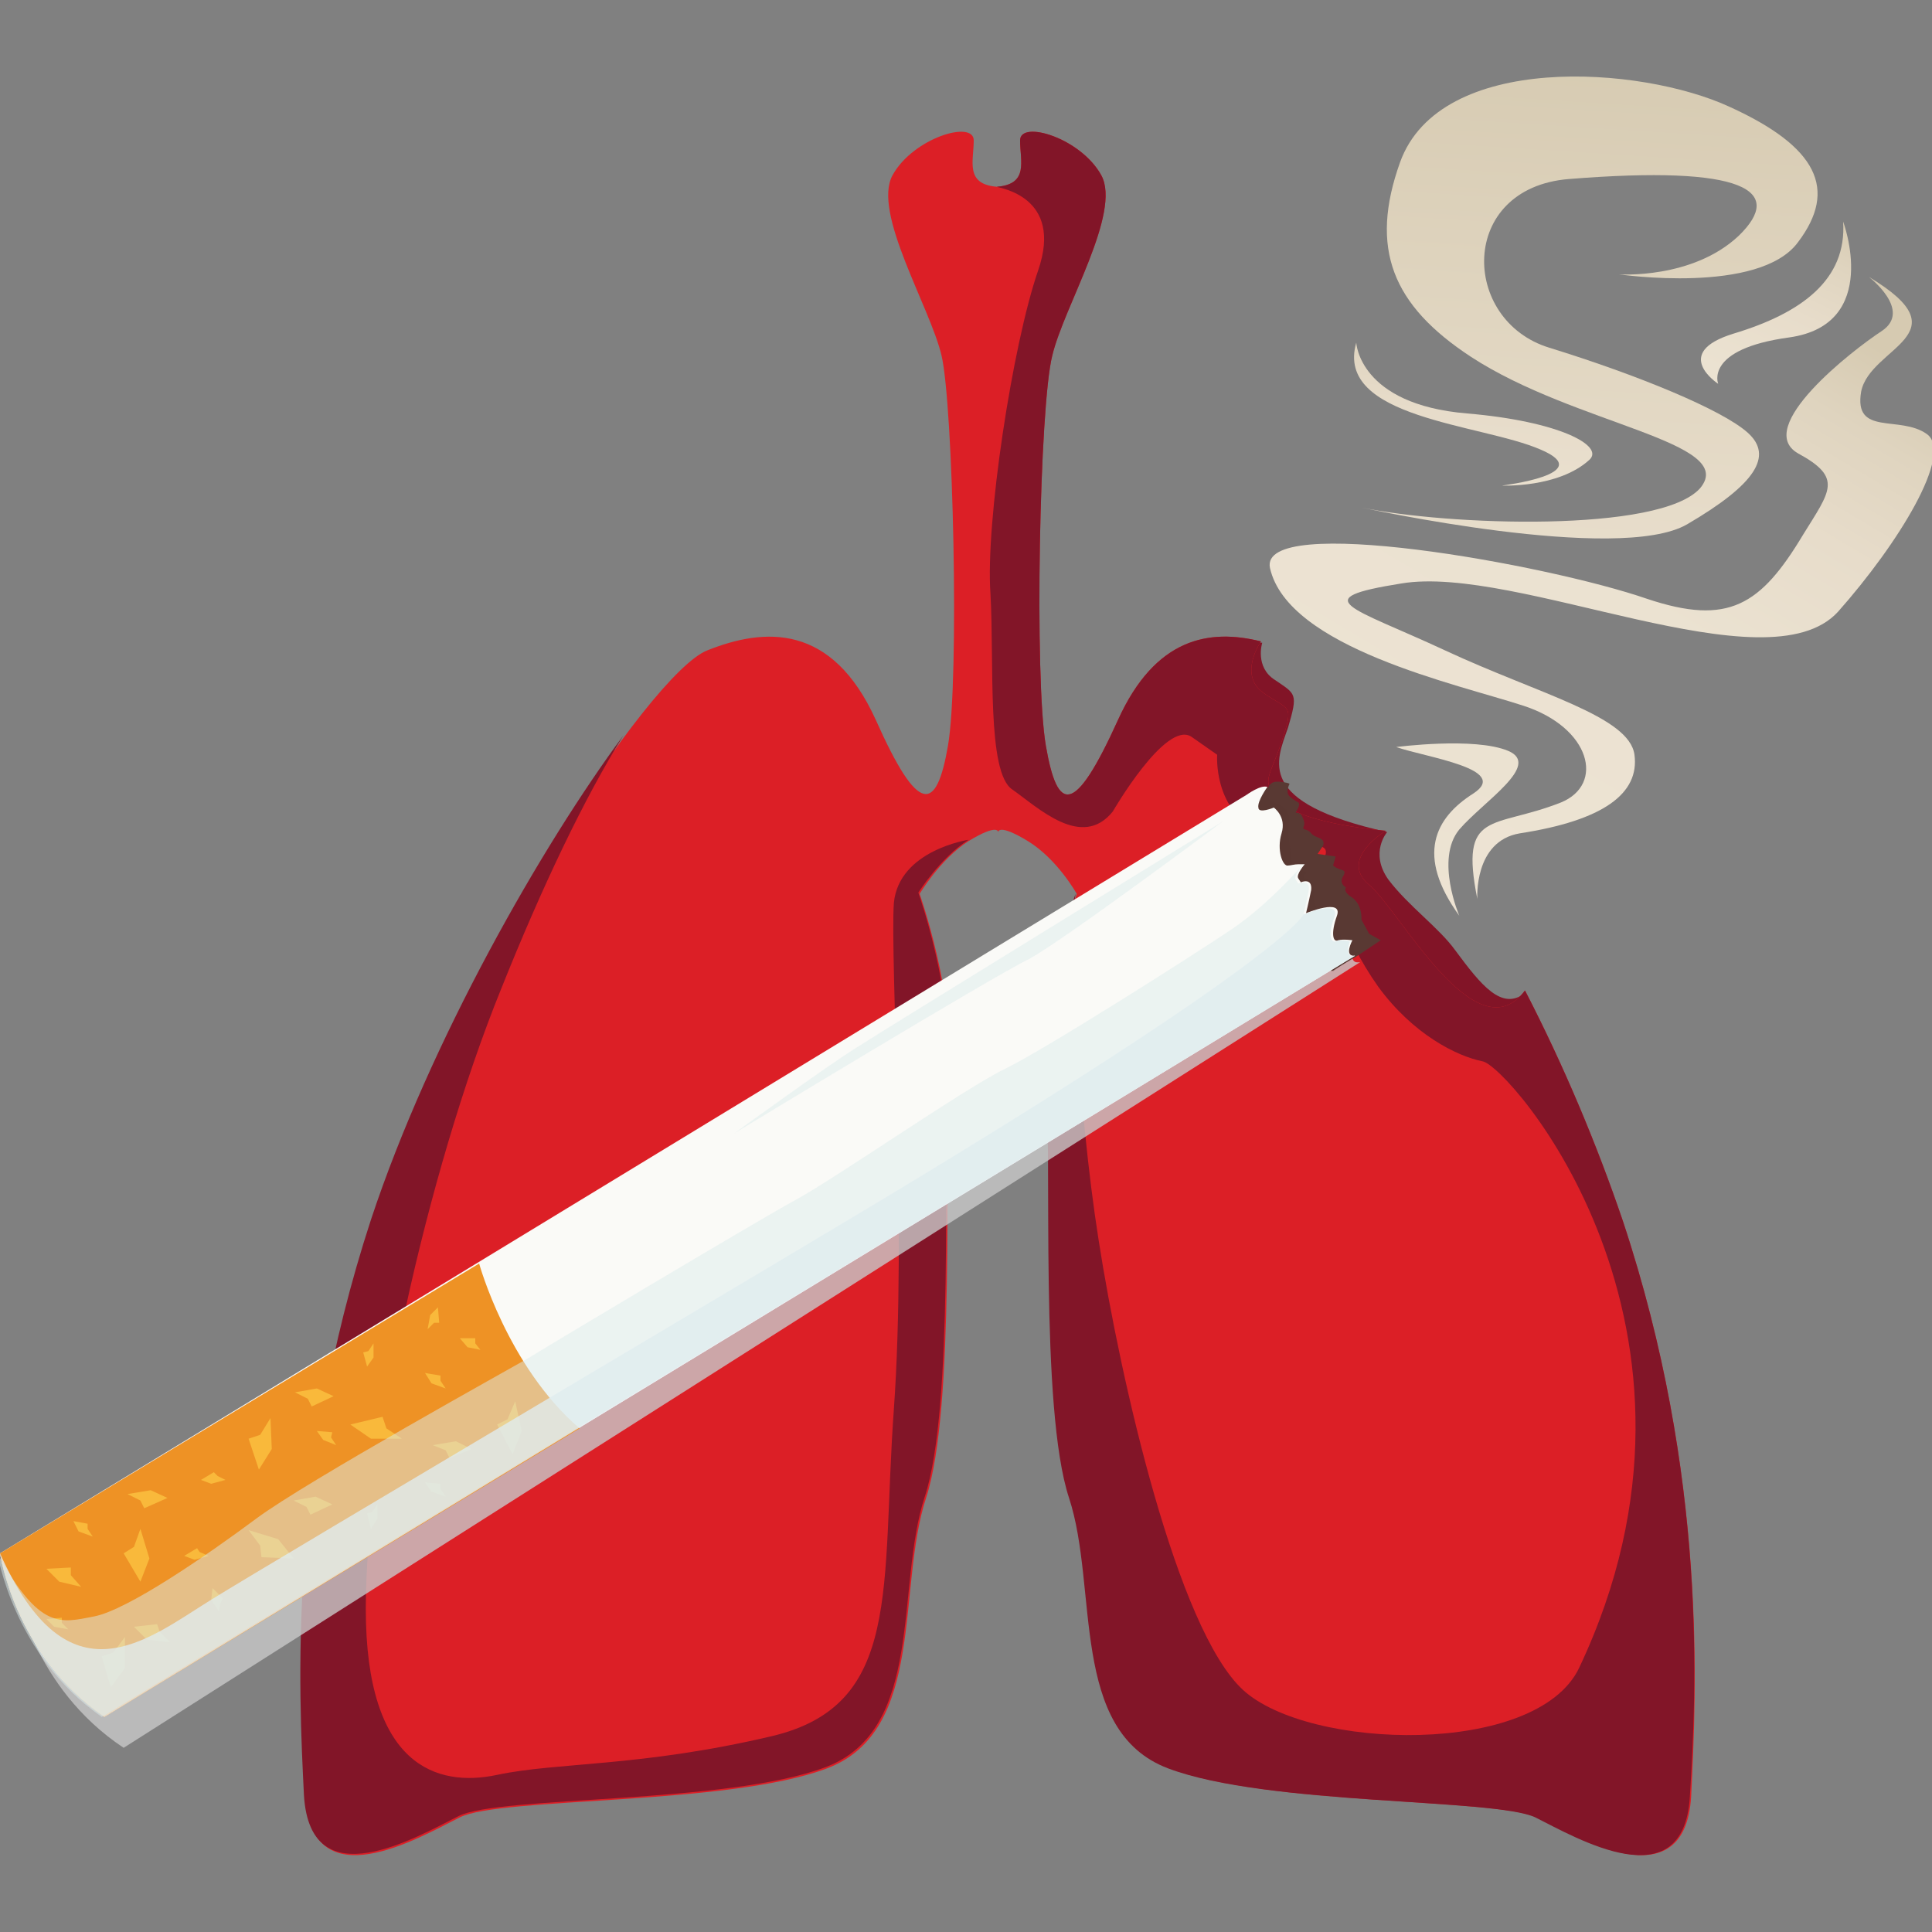 <?xml version="1.0" encoding="utf-8"?>
<!-- Generator: Adobe Illustrator 21.1.0, SVG Export Plug-In . SVG Version: 6.00 Build 0)  -->
<svg version="1.1" id="Layer_1" xmlns="http://www.w3.org/2000/svg" xmlns:xlink="http://www.w3.org/1999/xlink" x="0px" y="0px"
	 viewBox="0 0 150 150" style="enable-background:new 0 0 150 150;" xml:space="preserve">
<rect x="0" y="0" width="150" height="150" fill="#808080" stroke="none"/>
<style type="text/css">
	.st0{fill:#821427;}
	.st1{fill:#DC1F26;}
	.st2{fill:#821528;}
	.st3{fill:url(#SVGID_1_);}
	.st4{fill:url(#SVGID_2_);}
	.st5{fill:url(#SVGID_3_);}
	.st6{fill:url(#SVGID_4_);}
	.st7{fill:url(#SVGID_5_);}
	.st8{opacity:0.8;fill:#C8C8C8;}
	.st9{fill:#593933;}
	.st10{opacity:0.5;fill:#593933;}
	.st11{fill:#FAFAF7;}
	.st12{fill:#EE9225;}
	.st13{fill:#F9B93B;}
	.st14{opacity:0.8;}
	.st15{fill:#E5EDF3;}
	.st16{opacity:0.5;fill:#DDEDEC;}
</style>
<g>
	<g>
		<g>
			<path class="st0" d="M98,49.9c0,0-0.6,1.9,1,2.9c1.6,1.1,1.8,1,1,3.7c-0.9,2.6-2.6,5.8,7.7,8.1c0,0-1.4,1.6,0.1,3.7
				c1.6,2.1,3.9,3.7,5.2,5.5c2,2.7,3.6,4.7,5.4,3.3c0,0,2,8,0.7,9.5c-1.2,1.4-16.6-2.9-16.6-2.9S94.8,74,94.8,71
				c0-3-1.2-10.5-1.2-11.7C93.6,58,92.4,49.6,98,49.9z"/>
			<path class="st1" d="M126,94.8c-2-5.9-4.6-12.1-7.6-17.9c-3.8,5.1-9.7-6.2-12.1-8.2c-2.4-2,1.3-4.2,1.3-4.2s-6.4-0.5-8.1-2.2
				c-1.7-1.7-1-1.7,0-4.7c1-3,0.6-2.4-1.4-3.8c-2-1.4-0.2-4-0.2-4l0,0c-4-1-8.2-0.3-11.1,6.1c-3.4,7.5-4.7,7.2-5.6,2
				c-0.9-5.2-0.5-26.4,0.5-30.3c0.9-3.8,5.4-11.1,3.8-14c-1.6-2.9-6.3-4.3-6.3-2.7c0,1.6,0.7,3.4-1.8,3.6c-2.5-0.2-1.8-2-1.8-3.6
				c0-1.6-4.7-0.2-6.3,2.7c-1.6,2.9,2.9,10.2,3.8,14c0.9,3.8,1.4,25.1,0.5,30.3c-0.9,5.2-2.3,5.4-5.6-2c-3.4-7.5-8.6-7.2-13.1-5.4
				c-4.5,1.8-19.4,24.4-26,44.3c-6.5,19.9-5.6,36.6-5.2,44.7c0.5,8.1,8.8,3.2,12,1.6c3.2-1.6,20.8-0.9,28.5-3.8
				c7.7-2.9,5.4-14,7.7-21c2.3-7,1.4-26.4,1.8-32.7c0.5-6.3-2.3-14.2-2.3-14.2s1.6-2.7,3.8-4.1c2.3-1.4,2.3-0.7,2.3-0.7
				s0-0.7,2.3,0.7c2.3,1.4,3.8,4.1,3.8,4.1s-2.7,7.9-2.3,14.2c0.5,6.3-0.5,25.7,1.8,32.7c2.3,7,0,18.1,7.7,21
				c7.7,2.9,25.3,2.3,28.5,3.8c3.2,1.6,11.5,6.5,12-1.6C131.7,131.4,132.6,114.7,126,94.8z"/>
			<path class="st2" d="M80.6,21c-2,5.8-4.1,19.6-3.7,25.1c0.3,5.4-0.3,13.9,1.7,15.2c2,1.4,5.4,4.7,7.8,1.7c0,0,4.1-7.1,6.1-5.8
				c2,1.4,2,1.4,2,1.4s-0.3,4.1,3,5.8c3.4,1.7,5.8,0.7,5.4,2c-0.3,1.4,1.4,6.4,4.1,10.2c2.7,3.7,6.1,5.4,8.1,5.8
				c2,0.3,20,20.7,7.5,47.1c-3.3,6.9-21,6.4-26.1,1.7c-5.1-4.7-9.5-24-11.2-34.9c-1.7-10.8-2.2-24-1.8-26.9c0,0-2.7,7.9-2.3,14.2
				c0.5,6.3-0.5,25.7,1.8,32.7c2.3,7,0,18.1,7.7,21c7.7,2.9,25.3,2.3,28.5,3.8c3.2,1.6,11.5,6.5,12-1.6c0.5-8.1,1.4-24.8-5.2-44.7
				c-2-5.9-4.6-12.1-7.6-17.9c-3.8,5.1-9.7-6.2-12.1-8.2c-2.4-2,1.3-4.2,1.3-4.2s-6.4-0.5-8.1-2.2c-1.7-1.7-1-1.7,0-4.7
				c1-3,0.6-2.4-1.4-3.8c-2-1.4-0.2-4-0.2-4c-4-1-8.2-0.3-11.1,6.1c-3.4,7.5-4.7,7.2-5.6,2c-0.9-5.2-0.5-26.4,0.5-30.3
				c0.9-3.8,5.4-11.1,3.8-14c-1.6-2.9-6.3-4.3-6.3-2.7c0,1.6,0.7,3.4-1.8,3.6C77.5,14.6,82.6,15.2,80.6,21z"/>
			<path class="st2" d="M75.2,65.2c0,0-5.4,0.8-5.8,4.9c-0.3,4.1,1,25.4,0,39.3c-1,13.9,0.7,23-9.5,25.4c-10.2,2.4-16.6,2-21.3,3
				c-4.7,1-10.2-0.7-10.2-12.9c0-12.2,4.7-33.8,10.5-48.1c3.2-8,6.5-14.9,9.5-19.7c-6.3,8.5-15,23.7-19.6,37.6
				c-6.5,19.9-5.6,36.6-5.2,44.7c0.5,8.1,8.8,3.2,12,1.6c3.2-1.6,20.8-0.9,28.5-3.8c7.7-2.9,5.4-14,7.7-21c2.3-7,1.4-26.4,1.8-32.7
				c0.5-6.3-2.3-14.2-2.3-14.2S73,66.6,75.2,65.2z"/>
		</g>
		<g>
			
				<linearGradient id="SVGID_1_" gradientUnits="userSpaceOnUse" x1="105.166" y1="81.473" x2="133.372" y2="34.899" gradientTransform="matrix(0.999 4.700000e-03 4.700000e-03 0.976 2.633 -13.556)">
				<stop  offset="0" style="stop-color:#EDE3D3"/>
				<stop  offset="0.5" style="stop-color:#EBE2D1"/>
				<stop  offset="0.719" style="stop-color:#E7DCCA"/>
				<stop  offset="0.881" style="stop-color:#DFD4BF"/>
				<stop  offset="1" style="stop-color:#D6CAB1"/>
			</linearGradient>
			<path class="st3" d="M114.7,69.8c0,0-0.3-4.5,3.3-5.1c6.5-1,9.3-3.1,8.9-6.1c-0.4-3-7.4-4.7-14.7-8.1c-7.3-3.4-10.9-4-3.4-5.2
				c9-1.5,28.4,8.2,33.9,2.2c4.7-5.3,9-12.3,6.9-13.8c-2.1-1.5-5.7,0.2-5.1-3.3c0.7-3.5,8.1-4.4,0.6-8.9c0,0,3.4,2.6,1,4.2
				c-2.3,1.5-10,7.5-6.5,9.5c3.5,1.9,2.5,2.9,0.4,6.3c-3.3,5.5-5.8,7.1-12.1,5c-7.8-2.7-30.2-6.7-29.3-2.4c1.4,6.2,14.5,9,19.7,10.7
				c5.2,1.7,6.3,6.1,2.9,7.5C115.9,64.4,113.3,62.8,114.7,69.8z"/>
			<linearGradient id="SVGID_2_" gradientUnits="userSpaceOnUse" x1="109.883" y1="71.022" x2="116.836" y2="44.601">
				<stop  offset="0" style="stop-color:#EDE3D3"/>
				<stop  offset="0.5" style="stop-color:#EBE2D1"/>
				<stop  offset="0.719" style="stop-color:#E7DCCA"/>
				<stop  offset="0.881" style="stop-color:#DFD4BF"/>
				<stop  offset="1" style="stop-color:#D6CAB1"/>
			</linearGradient>
			<path class="st4" d="M113.3,71.1c0,0-1.9-4.4,0-6.7c1.9-2.2,6.4-5,3.8-6.1c-2.6-1.1-8.7-0.3-8.7-0.3c2.3,0.8,8.9,1.7,6,3.6
				C111.4,63.5,109.9,66.4,113.3,71.1z"/>
			
				<linearGradient id="SVGID_3_" gradientUnits="userSpaceOnUse" x1="120.369" y1="61.815" x2="123.629" y2="9.648" gradientTransform="matrix(0.997 1.600000e-03 1.600000e-03 0.989 1.574 -6.557)">
				<stop  offset="0" style="stop-color:#EDE3D3"/>
				<stop  offset="0.661" style="stop-color:#DED3BD"/>
				<stop  offset="1" style="stop-color:#D6CAB1"/>
			</linearGradient>
			<path class="st5" d="M105.7,39.4c0,0,20,4.4,25.3,1.3c5.3-3.1,6.7-5.3,4.7-7.1c-2-1.8-8.6-4.5-15.4-6.6
				c-6.9-2.1-7.1-12.4,1.5-13.1c13.7-1.1,16.8,0.9,13.2,4.4c-3.6,3.4-9.3,3-9.3,3s10.9,1.6,13.9-2.5c3.1-4.1,1.5-7.4-5.3-10.5
				c-6.9-3.2-22.5-4.3-25.6,4.3c-2.4,6.7-0.6,11.1,5.5,15.1c8.1,5.3,20.8,6.6,17.8,10.2C128.9,41.4,112.3,40.8,105.7,39.4z"/>
			
				<linearGradient id="SVGID_4_" gradientUnits="userSpaceOnUse" x1="141.129" y1="58.763" x2="142.441" y2="24.653" gradientTransform="matrix(0.999 5.500000e-02 -5.500000e-02 0.999 -25.678 -9.708)">
				<stop  offset="0" style="stop-color:#EDE3D3"/>
				<stop  offset="0.5" style="stop-color:#EBE2D1"/>
				<stop  offset="0.719" style="stop-color:#E7DCCA"/>
				<stop  offset="0.881" style="stop-color:#DFD4BF"/>
				<stop  offset="1" style="stop-color:#D6CAB1"/>
			</linearGradient>
			<path class="st6" d="M105.3,26.6c0,0,0.2,4.8,8.6,5.5c7.1,0.6,10.7,2.5,9.5,3.6c-2.4,2.2-6.8,2-6.8,2s7.5-0.9,3-2.8
				C115,32.9,103.6,32.5,105.3,26.6z"/>
			
				<linearGradient id="SVGID_5_" gradientUnits="userSpaceOnUse" x1="104.478" y1="135.342" x2="121.93" y2="106.022" gradientTransform="matrix(1.167 6.190000e-02 6.190000e-02 0.858 -4.986 -81.245)">
				<stop  offset="0" style="stop-color:#EDE3D3"/>
				<stop  offset="0.5" style="stop-color:#EBE2D1"/>
				<stop  offset="0.719" style="stop-color:#E7DCCA"/>
				<stop  offset="0.881" style="stop-color:#DFD4BF"/>
				<stop  offset="1" style="stop-color:#D6CAB1"/>
			</linearGradient>
			<path class="st7" d="M133.4,29.8c0,0-3.7-2.4,1.2-3.9c5.3-1.6,8.8-4.2,8.5-8.7c0,0,3,8-4.2,9C132.3,27.1,133.4,29.8,133.4,29.8z"
				/>
		</g>
		<g>
			<path class="st8" d="M105.6,74.7l-96,61c-7.1-4.7-8.4-12.5-8.4-12.5l95.6-60.8c0,0,1.1-0.8,1.6-0.6c0,0-0.8,1.2-0.7,1.7
				c0.1,0.5,1.2-0.1,1.2-0.1s1,0.7,0.6,2c-0.4,1.3,0.2,2.6,0.5,2.5c0.2,0,0.5-0.1,0.8-0.1c0.3,0,0.5-0.1,0.5-0.1s-0.7,0.8-0.5,1.1
				c0.2,0.3,0.2,0.3,0.2,0.3s0.9-0.5,0.8,0.6c-0.2,1-0.3,1.8-0.3,1.8s2.8-1.3,2.4,0.1c-0.5,1.4-0.3,2.1,0.1,1.9c0.4-0.1,1.1,0,1.1,0
				S104.6,74.9,105.6,74.7z"/>
			<g>
				<path class="st9" d="M102.3,66.3l1.4,0.2l-0.2,0.7c0.6,0.5,1.1,0.2,0.8,0.8c-0.4,0.6,0.2,0.9,0.2,0.9s-0.3,0.3,0.5,0.8
					c0.8,0.6,0.7,1.7,0.7,1.7l0.6,1.1l0.9,0.5l-1.8,1.2l-2,1.2c0,0-4-4.2-4.7-5.5c-0.7-1.3-2.3-4.9-2.3-4.9l-0.5-2.7l2.6-1.2
					c0,0,0.1-0.5,0.9-0.4c0.9,0.1,0.7,0.2,0.7,0.2s-0.3,0.6,0,0.9c0.3,0.3,0.7,0.5,0.7,0.5s0.2,0.1-0.1,0.6c-0.3,0.4,0.2,0,0.4,0.5
					c0.2,0.4,0.2,0.6,0.1,0.8c-0.1,0.3,0.3,0.1,0.6,0.5c0.3,0.4,1.2,0.3,0.9,1C102.3,66.3,102.3,66.3,102.3,66.3z"/>
				<path class="st10" d="M105.2,74.2l0.4-0.3c-0.7,0.1-0.5-0.6-0.5-0.6l-0.8,0c0,0-0.4-0.9-0.4-1.7c-0.1-0.8-1-0.7-1.5-1
					c-0.5-0.3-0.4-1.4-0.4-1.8c0-0.4-0.4-0.5-0.6-0.6c-0.3-0.1,0.1-0.5,0.1-0.5l-1.1-0.4c0,0-0.5-2.5-0.3-3.5c0.1-1-0.7-1.3-0.7-1.3
					s-0.5-0.2-0.8-0.4c-0.3-0.2,0.2-1.2,0.3-1.3c-0.3,0.1-0.3,0.3-0.3,0.3l-2.6,1.2l0.5,2.7c0,0,1.5,3.5,2.3,4.9
					c0.7,1.3,4.7,5.5,4.7,5.5L105.2,74.2z"/>
				<g>
					<g>
						<path class="st11" d="M105.2,74.2L8.1,133.3c-7-4.8-8.1-12.7-8.1-12.7l96.8-58.9c0,0,1.1-0.8,1.6-0.6c0,0-0.8,1.1-0.7,1.6
							c0,0.5,1.2,0,1.2,0s1,0.7,0.6,2c-0.4,1.3,0.1,2.6,0.5,2.5c0.2,0,0.5-0.1,0.8-0.1c0.3,0,0.5,0,0.5,0s-0.7,0.8-0.5,1.1
							c0.2,0.3,0.2,0.3,0.2,0.3s0.9-0.4,0.8,0.6c-0.2,1-0.4,1.8-0.4,1.8s2.9-1.2,2.4,0.2c-0.5,1.4-0.3,2.1,0.1,1.9
							c0.4-0.1,1.1,0,1.1,0S104.3,74.3,105.2,74.2z"/>
						<path class="st12" d="M37.2,98.1L0,120.6c0,0,1.2,7.9,8.1,12.7L45,110.9C39.4,106.1,37.2,98.1,37.2,98.1z"/>
						<g>
							<polygon class="st13" points="8.6,131 9.7,129.5 9.7,127.1 8.8,128.3 7.9,128.6 							"/>
							<polygon class="st13" points="10.9,122.8 11.6,121 10.9,118.7 10.4,120.1 9.6,120.6 							"/>
							<polygon class="st13" points="22.8,121 21.6,119.5 19.3,118.8 20.2,120 20.3,120.9 							"/>
							<polygon class="st13" points="20.1,114.1 21.1,112.5 21,110.1 20.2,111.4 19.3,111.7 							"/>
							<polygon class="st13" points="27.2,110.6 28.8,111.7 31.2,111.7 30,110.9 29.7,110 							"/>
							<polygon class="st13" points="39.8,112.9 40.5,111.1 40,108.8 39.4,110.2 38.6,110.6 							"/>
							<polygon class="st13" points="3.6,121.8 4.6,122.8 6.3,123.2 5.5,122.3 5.5,121.7 							"/>
							<polygon class="st13" points="10.4,126.3 11.4,127.3 13.2,127.5 12.4,126.7 12.2,126.1 							"/>
							<polygon class="st13" points="13,116.3 11.7,115.7 9.9,116 10.9,116.5 11.2,117.1 							"/>
							<polygon class="st13" points="36.6,112.5 35.4,111.9 33.6,112.2 34.6,112.6 34.9,113.2 							"/>
							<polygon class="st13" points="25.9,108.4 24.6,107.8 22.9,108.1 23.9,108.6 24.2,109.2 							"/>
							<polygon class="st13" points="25.8,116.8 24.5,116.2 22.8,116.5 23.8,117 24.1,117.6 							"/>
							<polygon class="st13" points="3.6,125.7 4.2,126.3 5.3,126.5 4.8,126 4.8,125.6 							"/>
							<polygon class="st13" points="16.5,123.3 16.4,124.2 17,125.1 17.1,124.5 17.3,124.1 							"/>
							<polygon class="st13" points="15.6,114.9 16.4,115.2 17.5,114.9 16.9,114.6 16.6,114.3 							"/>
							<polygon class="st13" points="14.3,120.8 15.1,121.1 16.2,120.8 15.5,120.5 15.3,120.2 							"/>
							<polygon class="st13" points="5.7,118.1 6.1,118.9 7.2,119.3 6.8,118.7 6.8,118.3 							"/>
							<polygon class="st13" points="33,106.6 33.5,107.4 34.6,107.8 34.2,107.2 34.2,106.8 							"/>
							<polygon class="st13" points="24.6,111.1 25.1,111.8 26.1,112.2 25.7,111.6 25.8,111.2 							"/>
							<polygon class="st13" points="33,115.1 33.5,115.8 34.6,116.2 34.2,115.6 34.2,115.2 							"/>
							<polygon class="st13" points="34,101.5 33.4,102.1 33.2,103.2 33.7,102.7 34.1,102.7 							"/>
							<polygon class="st13" points="28.8,118.7 29.3,117.9 29.3,116.8 28.9,117.4 28.5,117.5 							"/>
							<polygon class="st13" points="28.5,106.1 29,105.4 29,104.3 28.6,104.9 28.2,105 							"/>
							<polygon class="st13" points="35.7,103.9 36.3,104.6 37.3,104.8 36.9,104.3 36.9,103.9 							"/>
						</g>
						<g class="st14">
							<path class="st15" d="M71.2,91.5c-8.7,5.3-49.8,29.6-54.8,32.7c-5,3.1-11.1,8.3-16.4-3.6c0,0,1.2,7.9,8.1,12.7l97.1-59.1
								c-0.9,0.2-0.4-1.1-0.4-1.1s-0.6-0.2-1.1,0c-0.4,0.1-0.6-0.6-0.1-1.9c0.5-1.4-2.4-0.2-2.4-0.2S100.2,73.9,71.2,91.5z"/>
						</g>
						<path class="st16" d="M105.2,74.2c-0.9,0.2-0.4-1.1-0.4-1.1s-0.6-0.2-1.1,0c-0.4,0.1-0.6-0.6-0.1-1.9c0.5-1.4-2.4-0.2-2.4-0.2
							s0.2-0.8,0.4-1.8c0.2-1-0.8-0.6-0.8-0.6s0,0-0.2-0.3c-0.2-0.3,0.5-1.1,0.5-1.1s-2.6,3-5.4,4.9c-2.8,1.9-14.6,9.4-17.7,10.9
							c-3.1,1.5-13.3,8.6-16.3,10.2c-3.1,1.7-19.5,11.5-20.6,12.2c-1.2,0.7-17.3,9.6-21.2,12.5c-3.9,2.9-10,7.1-12.6,7.6
							c-2.6,0.5-4.2,1.1-7.5-4.9c0,0,1.2,7.9,8.1,12.7L105.2,74.2z"/>
					</g>
					<path class="st16" d="M94.9,63.8c0,0-26.5,16.3-28.5,17.6c-2.1,1.3-9.4,6.6-9.4,6.6s19.9-12.1,23-13.6
						C83,72.7,94.9,63.8,94.9,63.8z"/>
				</g>
			</g>
		</g>
	</g>
</g>
</svg>
